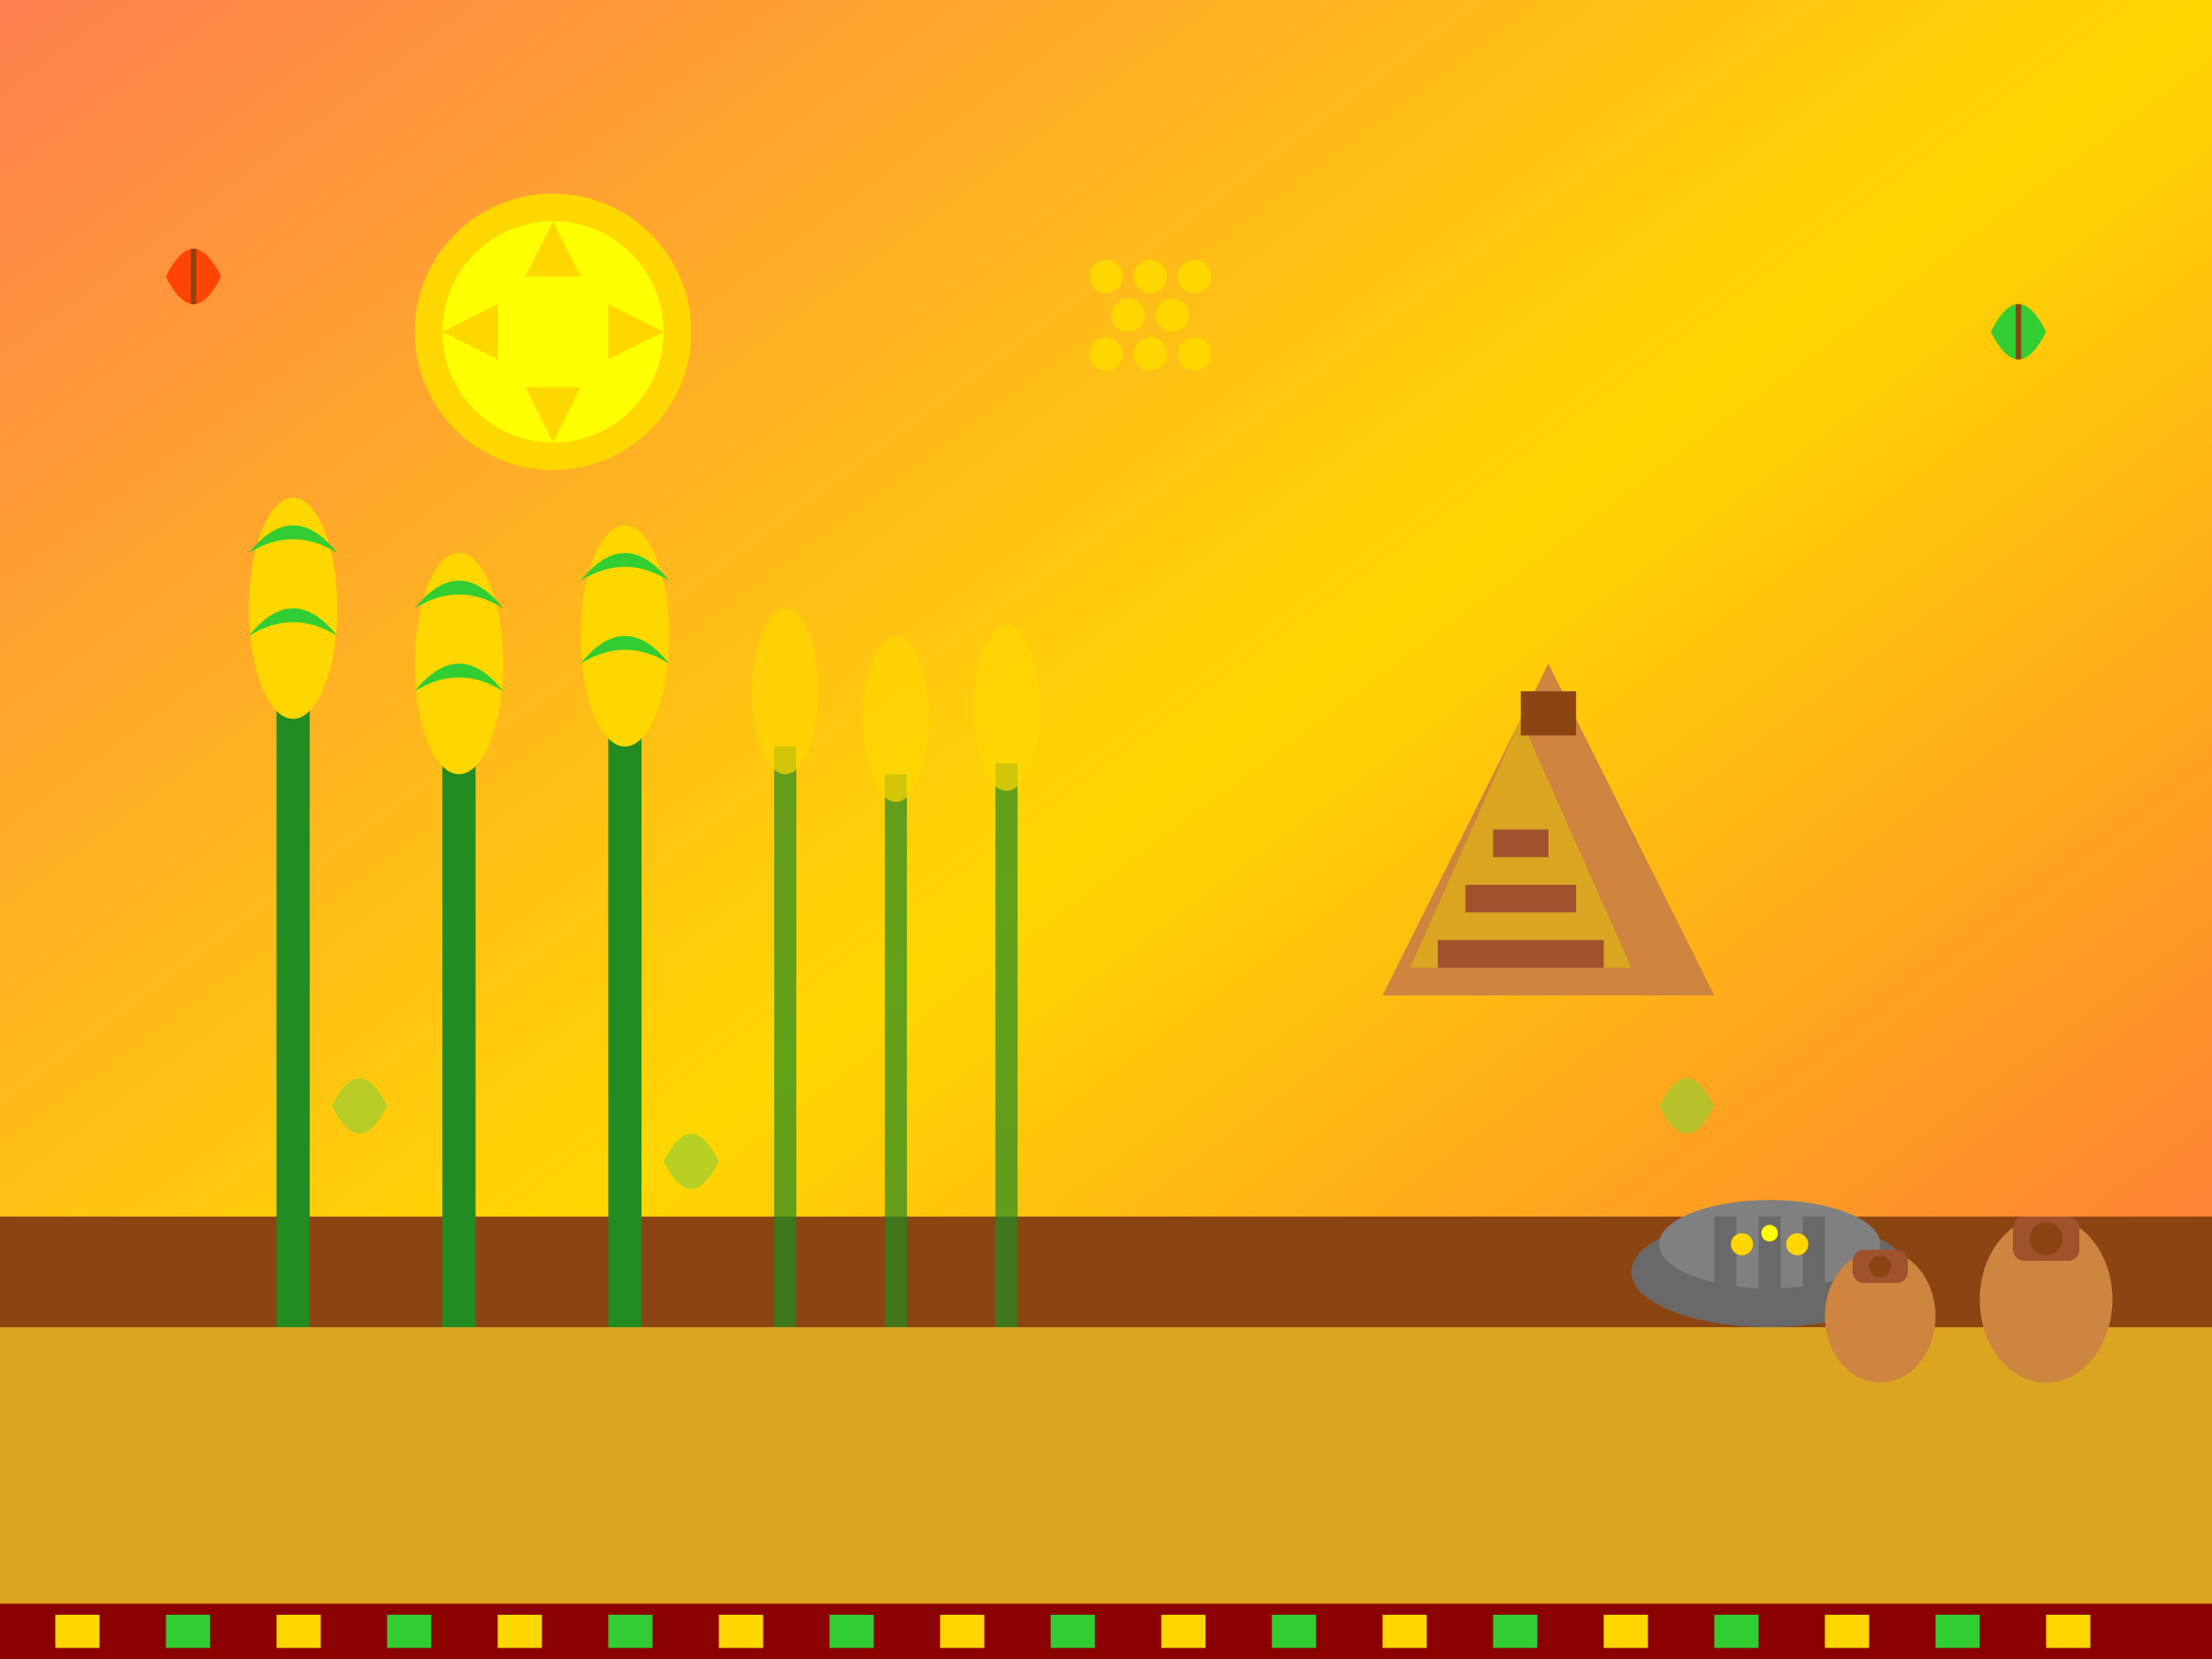 <svg width="400" height="300" viewBox="0 0 400 300" xmlns="http://www.w3.org/2000/svg">
  <rect x="0" y="0" width="400" height="300" fill="#333333" stroke="none"/>
  <!-- Background -->
  <defs>
    <linearGradient id="skyGradient" x1="0%" y1="0%" x2="100%" y2="100%">
      <stop offset="0%" style="stop-color:#ff7f50;stop-opacity:1" />
      <stop offset="50%" style="stop-color:#ffd700;stop-opacity:1" />
      <stop offset="100%" style="stop-color:#ff6347;stop-opacity:1" />
    </linearGradient>
  </defs>
  <rect width="400" height="300" fill="url(#skyGradient)"/>
  
  <!-- Ground -->
  <rect x="0" y="220" width="400" height="80" fill="#8b4513"/>
  <rect x="0" y="240" width="400" height="60" fill="#daa520"/>
  
  <!-- Corn Fields -->
  <!-- Corn Stalk 1 -->
  <rect x="50" y="120" width="6" height="120" fill="#228b22"/>
  <ellipse cx="53" cy="110" rx="8" ry="20" fill="#ffd700"/>
  <path d="M 45 100 Q 53 95 61 100 Q 53 90 45 100" fill="#32cd32"/>
  <path d="M 45 115 Q 53 110 61 115 Q 53 105 45 115" fill="#32cd32"/>
  
  <!-- Corn Stalk 2 -->
  <rect x="80" y="130" width="6" height="110" fill="#228b22"/>
  <ellipse cx="83" cy="120" rx="8" ry="20" fill="#ffd700"/>
  <path d="M 75 110 Q 83 105 91 110 Q 83 100 75 110" fill="#32cd32"/>
  <path d="M 75 125 Q 83 120 91 125 Q 83 115 75 125" fill="#32cd32"/>
  
  <!-- Corn Stalk 3 -->
  <rect x="110" y="125" width="6" height="115" fill="#228b22"/>
  <ellipse cx="113" cy="115" rx="8" ry="20" fill="#ffd700"/>
  <path d="M 105 105 Q 113 100 121 105 Q 113 95 105 105" fill="#32cd32"/>
  <path d="M 105 120 Q 113 115 121 120 Q 113 110 105 120" fill="#32cd32"/>
  
  <!-- More Corn Stalks in Background -->
  <rect x="140" y="135" width="4" height="105" fill="#228b22" opacity="0.7"/>
  <ellipse cx="142" cy="125" rx="6" ry="15" fill="#ffd700" opacity="0.7"/>
  
  <rect x="160" y="140" width="4" height="100" fill="#228b22" opacity="0.7"/>
  <ellipse cx="162" cy="130" rx="6" ry="15" fill="#ffd700" opacity="0.7"/>
  
  <rect x="180" y="138" width="4" height="102" fill="#228b22" opacity="0.7"/>
  <ellipse cx="182" cy="128" rx="6" ry="15" fill="#ffd700" opacity="0.7"/>
  
  <!-- Traditional Mexican Pyramid -->
  <path d="M 250 180 L 280 120 L 310 180 Z" fill="#cd853f"/>
  <path d="M 255 175 L 275 130 L 295 175 Z" fill="#daa520"/>
  <rect x="275" y="125" width="10" height="8" fill="#8b4513"/>
  
  <!-- Pyramid Steps -->
  <rect x="260" y="170" width="30" height="5" fill="#a0522d"/>
  <rect x="265" y="160" width="20" height="5" fill="#a0522d"/>
  <rect x="270" y="150" width="10" height="5" fill="#a0522d"/>
  
  <!-- Traditional Corn Grinding Stone (Metate) -->
  <ellipse cx="320" cy="230" rx="25" ry="10" fill="#696969"/>
  <ellipse cx="320" cy="225" rx="20" ry="8" fill="#808080"/>
  <rect x="310" y="220" width="4" height="15" fill="#696969"/>
  <rect x="326" y="220" width="4" height="15" fill="#696969"/>
  <rect x="318" y="220" width="4" height="15" fill="#696969"/>
  
  <!-- Ground Corn -->
  <circle cx="315" cy="225" r="2" fill="#ffd700"/>
  <circle cx="325" cy="225" r="2" fill="#ffd700"/>
  <circle cx="320" cy="223" r="1.5" fill="#ffff00"/>
  
  <!-- Traditional Clay Pots -->
  <ellipse cx="370" cy="235" rx="12" ry="15" fill="#cd853f"/>
  <rect x="364" y="220" width="12" height="8" fill="#a0522d" rx="2"/>
  <circle cx="370" cy="224" r="3" fill="#8b4513"/>
  
  <ellipse cx="340" cy="238" rx="10" ry="12" fill="#cd853f"/>
  <rect x="335" y="226" width="10" height="6" fill="#a0522d" rx="2"/>
  <circle cx="340" cy="229" r="2" fill="#8b4513"/>
  
  <!-- Sacred Corn Symbols -->
  <!-- Corn Kernels Pattern -->
  <g transform="translate(200,50)">
    <circle cx="0" cy="0" r="3" fill="#ffd700"/>
    <circle cx="8" cy="0" r="3" fill="#ffd700"/>
    <circle cx="16" cy="0" r="3" fill="#ffd700"/>
    <circle cx="4" cy="7" r="3" fill="#ffd700"/>
    <circle cx="12" cy="7" r="3" fill="#ffd700"/>
    <circle cx="0" cy="14" r="3" fill="#ffd700"/>
    <circle cx="8" cy="14" r="3" fill="#ffd700"/>
    <circle cx="16" cy="14" r="3" fill="#ffd700"/>
  </g>
  
  <!-- Traditional Feathers -->
  <path d="M 30 50 Q 35 40 40 50 Q 35 60 30 50" fill="#ff4500"/>
  <path d="M 35 45 L 35 55" stroke="#8b4513" stroke-width="1"/>
  
  <path d="M 360 60 Q 365 50 370 60 Q 365 70 360 60" fill="#32cd32"/>
  <path d="M 365 55 L 365 65" stroke="#8b4513" stroke-width="1"/>
  
  <!-- Sun Disk (Aztec Style) -->
  <circle cx="100" cy="60" r="25" fill="#ffd700"/>
  <circle cx="100" cy="60" r="20" fill="#ffff00"/>
  <path d="M 100 40 L 105 50 L 95 50 Z" fill="#ffd700"/>
  <path d="M 120 60 L 110 65 L 110 55 Z" fill="#ffd700"/>
  <path d="M 100 80 L 95 70 L 105 70 Z" fill="#ffd700"/>
  <path d="M 80 60 L 90 55 L 90 65 Z" fill="#ffd700"/>
  
  <!-- Traditional Patterns -->
  <rect x="0" y="290" width="400" height="10" fill="#8b0000"/>
  <rect x="10" y="292" width="8" height="6" fill="#ffd700"/>
  <rect x="30" y="292" width="8" height="6" fill="#32cd32"/>
  <rect x="50" y="292" width="8" height="6" fill="#ffd700"/>
  <rect x="70" y="292" width="8" height="6" fill="#32cd32"/>
  <rect x="90" y="292" width="8" height="6" fill="#ffd700"/>
  <rect x="110" y="292" width="8" height="6" fill="#32cd32"/>
  <rect x="130" y="292" width="8" height="6" fill="#ffd700"/>
  <rect x="150" y="292" width="8" height="6" fill="#32cd32"/>
  <rect x="170" y="292" width="8" height="6" fill="#ffd700"/>
  <rect x="190" y="292" width="8" height="6" fill="#32cd32"/>
  <rect x="210" y="292" width="8" height="6" fill="#ffd700"/>
  <rect x="230" y="292" width="8" height="6" fill="#32cd32"/>
  <rect x="250" y="292" width="8" height="6" fill="#ffd700"/>
  <rect x="270" y="292" width="8" height="6" fill="#32cd32"/>
  <rect x="290" y="292" width="8" height="6" fill="#ffd700"/>
  <rect x="310" y="292" width="8" height="6" fill="#32cd32"/>
  <rect x="330" y="292" width="8" height="6" fill="#ffd700"/>
  <rect x="350" y="292" width="8" height="6" fill="#32cd32"/>
  <rect x="370" y="292" width="8" height="6" fill="#ffd700"/>
  
  <!-- Corn Husks Scattered -->
  <path d="M 60 200 Q 65 190 70 200 Q 65 210 60 200" fill="#9acd32" opacity="0.7"/>
  <path d="M 120 210 Q 125 200 130 210 Q 125 220 120 210" fill="#9acd32" opacity="0.7"/>
  <path d="M 300 200 Q 305 190 310 200 Q 305 210 300 200" fill="#9acd32" opacity="0.7"/>
</svg>